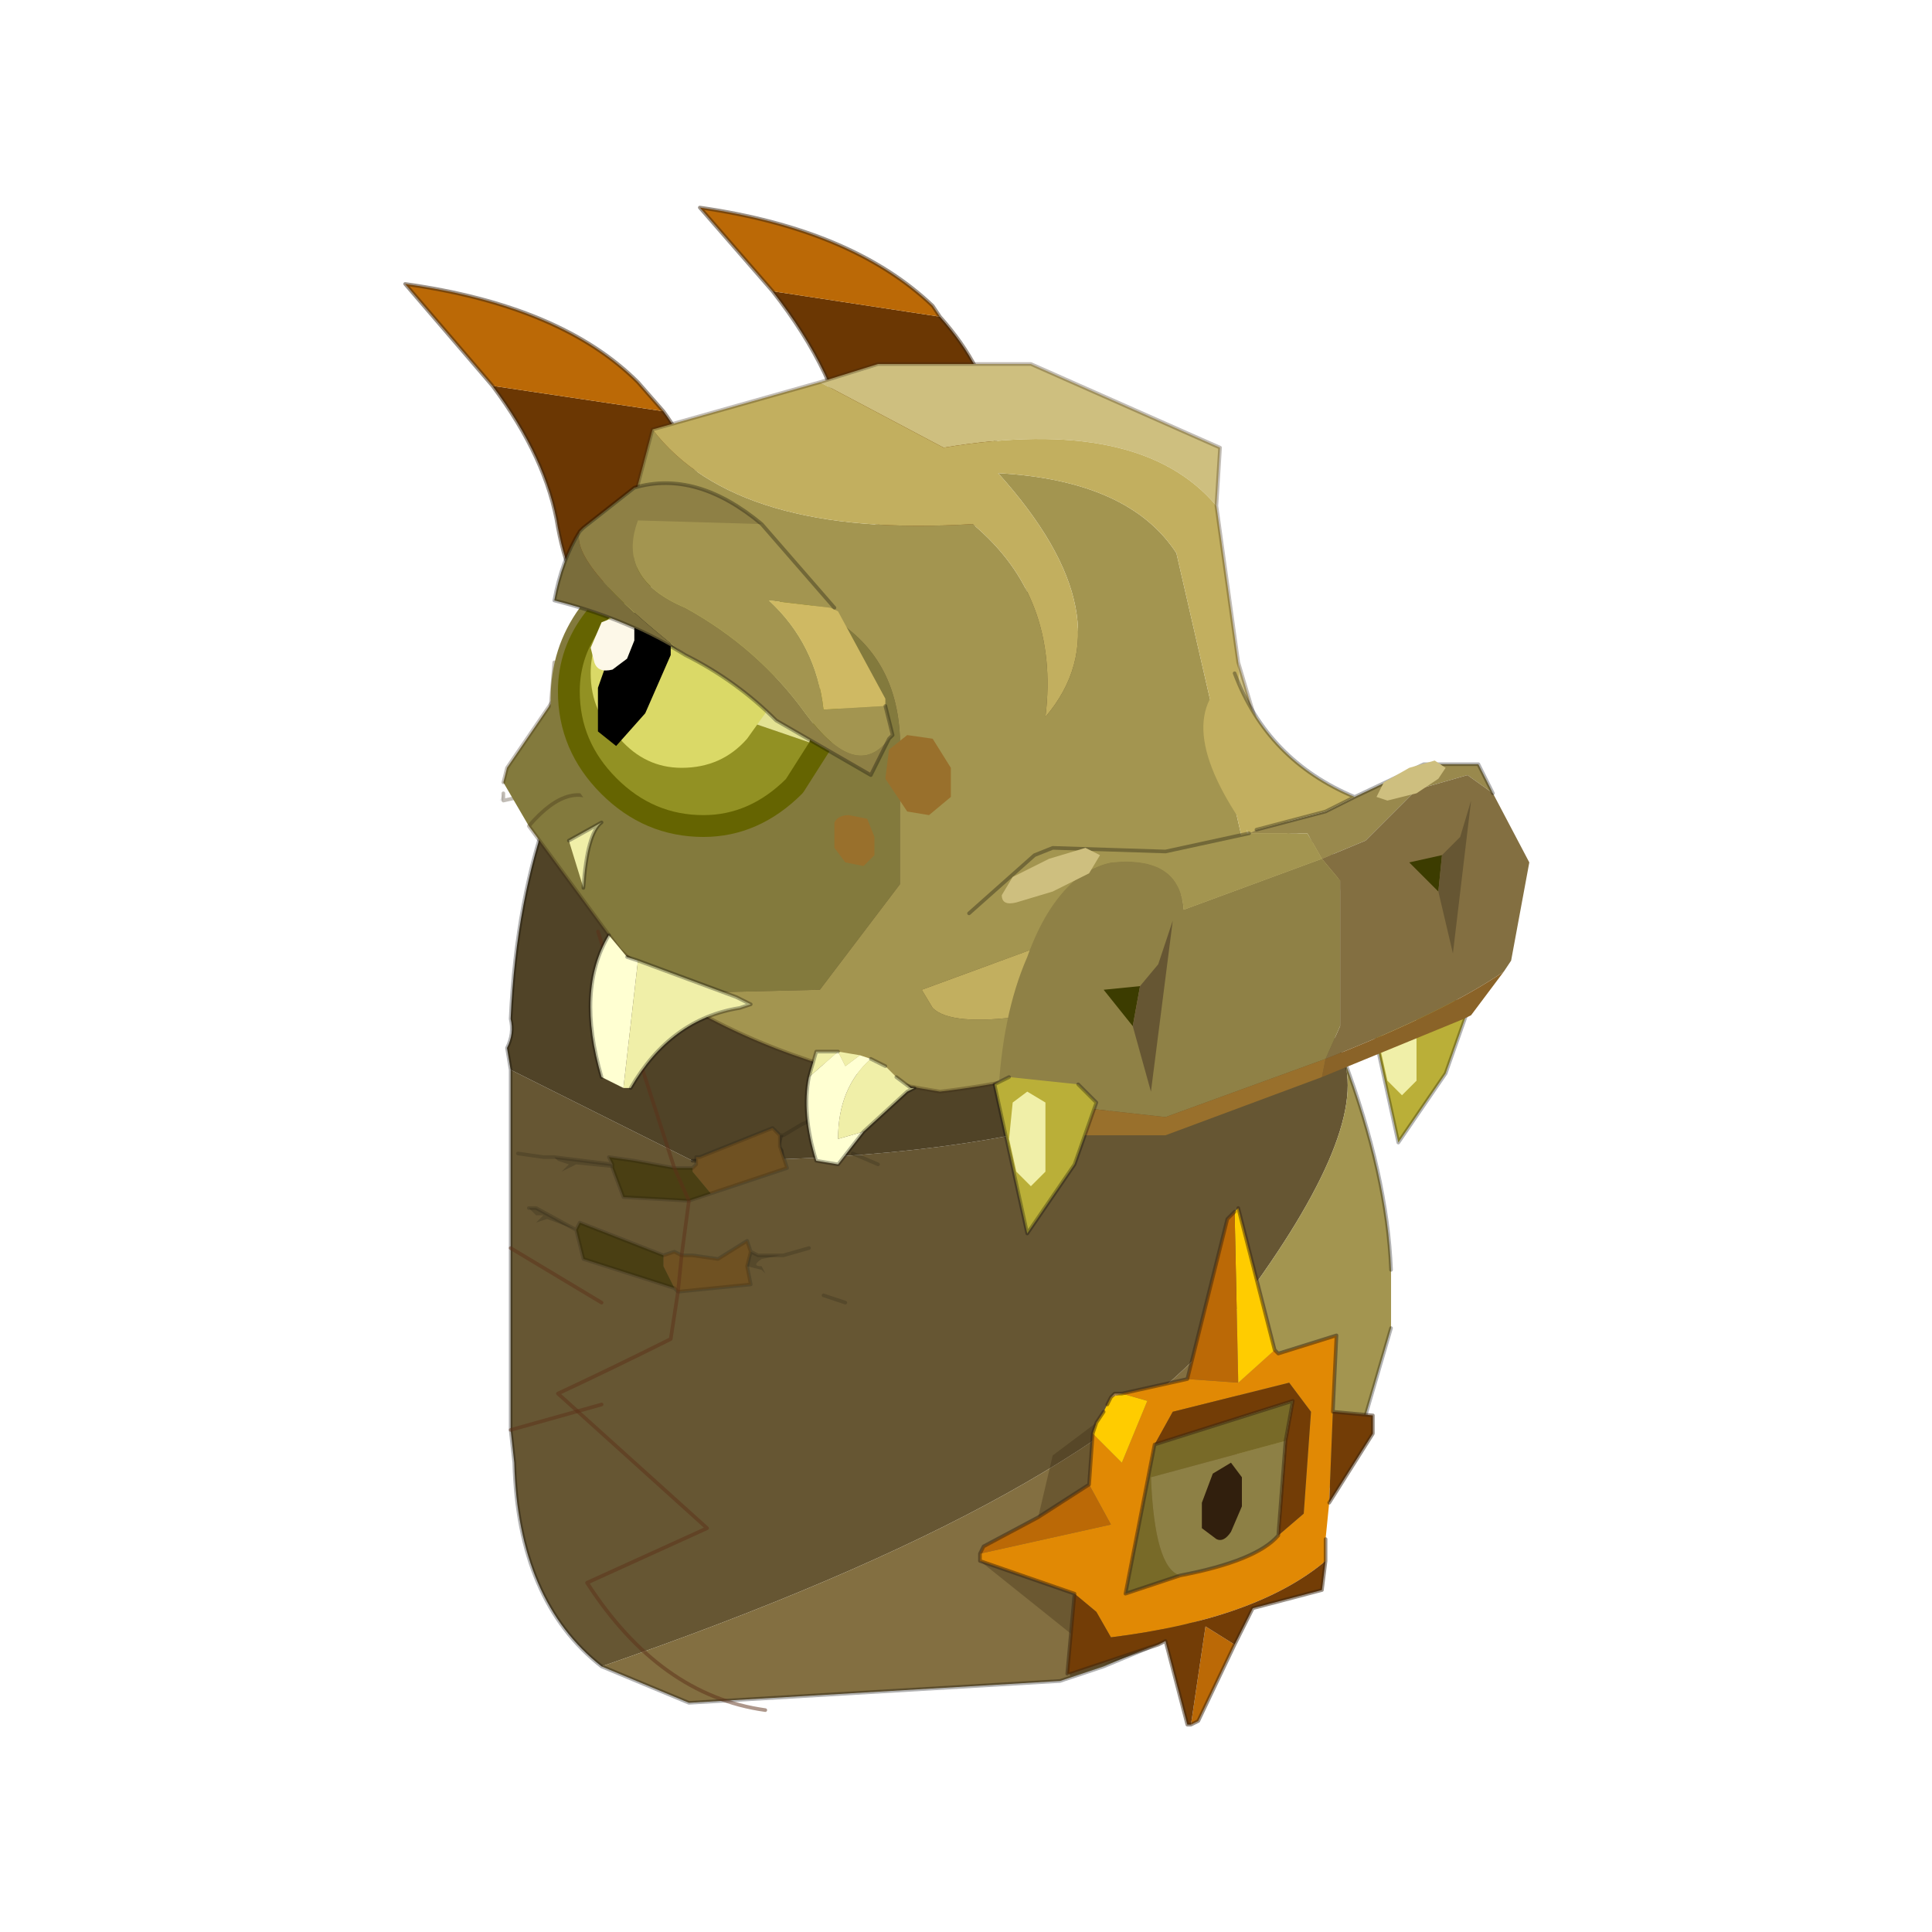 <?xml version="1.0" encoding="UTF-8" standalone="no"?>
<svg xmlns:xlink="http://www.w3.org/1999/xlink" height="440.0px" width="440.0px" xmlns="http://www.w3.org/2000/svg">
  <g transform="matrix(10.0, 0.0, 0.0, 10.0, 0.0, 0.0)">
    <use height="44.0" transform="matrix(0.909, 0.0, 0.0, 0.909, 2.0, 2.0)" width="44.0" xlink:href="#sprite0"/>
  </g>
  <defs>
    <g id="sprite0" transform="matrix(1.0, 0.0, 0.0, 1.0, 0.0, 0.0)">
      <use height="44.0" transform="matrix(1.0, 0.0, 0.0, 1.0, 0.0, 0.0)" width="44.0" xlink:href="#shape0"/>
      <use height="20.85" transform="matrix(1.823, 0.0, 0.0, 1.823, 7.95, 3.0)" width="15.45" xlink:href="#sprite1"/>
    </g>
    <g id="shape0" transform="matrix(1.0, 0.0, 0.0, 1.0, 0.0, 0.0)">
      <path d="M44.0 44.0 L0.0 44.0 0.0 0.0 44.0 0.0 44.0 44.0" fill="#43adca" fill-opacity="0.0" fill-rule="evenodd" stroke="none"/>
    </g>
    <g id="sprite1" transform="matrix(1.0, 0.0, 0.0, 1.0, 0.0, 0.0)">
      <use height="0.0" transform="matrix(1.0, 0.0, 0.0, 1.0, 8.0, 20.3)" width="0.0" xlink:href="#sprite2"/>
      <use height="20.85" transform="matrix(1.0, 0.0, 0.0, 1.0, 0.0, 0.0)" width="15.45" xlink:href="#sprite3"/>
    </g>
    <g id="sprite3" transform="matrix(1.0, 0.0, 0.0, 1.0, 1.7, 1.7)">
      <use height="20.85" transform="matrix(1.0, 0.0, 0.0, 1.0, -1.7, -1.7)" width="15.45" xlink:href="#shape1"/>
    </g>
    <g id="shape1" transform="matrix(1.0, 0.0, 0.0, 1.0, 1.7, 1.7)">
      <path d="M11.7 9.0 L11.5 9.1 11.95 11.15 12.6 10.2 12.9 9.35 12.65 9.1 11.7 9.0" fill="#baaf38" fill-rule="evenodd" stroke="none"/>
      <path d="M12.65 9.1 L12.9 9.35 12.6 10.2 11.95 11.15 11.5 9.1 11.7 9.0" fill="none" stroke="#000000" stroke-linecap="round" stroke-linejoin="round" stroke-opacity="0.302" stroke-width="0.05"/>
      <path d="M11.75 9.35 L11.7 9.85 11.8 10.3 12.0 10.5 12.2 10.3 12.2 9.85 12.2 9.35 Q12.05 9.15 11.95 9.2 L11.75 9.35" fill="#f0efa8" fill-rule="evenodd" stroke="none"/>
      <path d="M3.35 -0.55 Q4.25 0.6 4.4 1.65 4.75 3.5 6.1 2.7 6.9 1.2 5.65 -0.2 L3.35 -0.55" fill="#6b3703" fill-rule="evenodd" stroke="none"/>
      <path d="M3.35 -0.55 L5.65 -0.2 5.55 -0.35 Q4.45 -1.4 2.35 -1.7 L3.35 -0.55" fill="#bb6906" fill-rule="evenodd" stroke="none"/>
      <path d="M5.65 -0.2 Q6.9 1.2 6.1 2.7 4.75 3.5 4.4 1.65 4.25 0.6 3.35 -0.55 M5.65 -0.2 L5.55 -0.35 Q4.45 -1.4 2.35 -1.7 L3.35 -0.55" fill="none" stroke="#382510" stroke-linecap="round" stroke-linejoin="round" stroke-opacity="0.502" stroke-width="0.05"/>
      <path d="M1.85 1.1 L-0.5 0.75 Q0.25 1.75 0.4 2.7 0.75 4.55 2.1 3.75 2.8 2.4 1.85 1.1" fill="#6b3703" fill-rule="evenodd" stroke="none"/>
      <path d="M1.85 1.1 L1.5 0.7 Q0.45 -0.35 -1.7 -0.65 L-0.5 0.75 1.85 1.1" fill="#bb6906" fill-rule="evenodd" stroke="none"/>
      <path d="M-0.5 0.75 L-1.7 -0.65 Q0.45 -0.35 1.5 0.7 L1.85 1.1 M-0.5 0.75 Q0.25 1.75 0.4 2.7 0.75 4.55 2.1 3.75 2.8 2.4 1.85 1.1" fill="none" stroke="#382510" stroke-linecap="round" stroke-linejoin="round" stroke-opacity="0.502" stroke-width="0.05"/>
      <path d="M-0.25 10.15 L-0.25 12.6 -0.25 15.1 -0.2 15.55 Q-0.15 17.45 1.0 18.35 7.8 16.0 9.65 13.55 11.55 11.05 11.2 10.0 L11.15 9.85 11.0 9.55 10.8 9.1 10.75 8.95 Q8.95 11.4 2.3 11.4 L2.25 11.4 -0.25 10.15 M-0.25 12.6 L1.0 13.35 -0.25 12.6 M-0.25 15.1 L1.0 14.75 -0.25 15.1" fill="#665633" fill-rule="evenodd" stroke="none"/>
      <path d="M10.75 8.95 Q10.65 8.35 10.35 8.05 8.2 3.9 5.9 3.1 3.65 2.45 1.65 4.3 -0.1 6.15 -0.25 9.45 -0.2 9.65 -0.3 9.85 L-0.25 10.15 2.25 11.4 2.3 11.4 Q8.95 11.4 10.75 8.95" fill="#504327" fill-rule="evenodd" stroke="none"/>
      <path d="M1.0 18.35 L2.2 18.85 7.3 18.55 7.9 18.35 8.5 18.1 Q10.15 16.6 9.65 13.55 7.8 16.0 1.0 18.35" fill="#836f41" fill-rule="evenodd" stroke="none"/>
      <path d="M8.5 18.1 Q10.55 17.1 11.5 14.9 L11.85 13.7 11.85 12.9 Q11.8 11.6 11.2 10.0 11.55 11.05 9.65 13.55 10.15 16.6 8.5 18.1" fill="#a39550" fill-rule="evenodd" stroke="none"/>
      <path d="M10.75 8.95 Q10.65 8.35 10.35 8.05 8.2 3.9 5.9 3.1 3.65 2.45 1.65 4.3 -0.1 6.15 -0.25 9.45 -0.2 9.65 -0.3 9.85 L-0.25 10.15 -0.25 12.6 -0.25 15.1 -0.2 15.55 Q-0.15 17.45 1.0 18.35 L2.2 18.85 7.3 18.55 7.9 18.35 8.5 18.1 Q10.55 17.1 11.5 14.9 L11.85 13.7 M11.85 12.9 Q11.8 11.6 11.2 10.0 L11.15 9.85 M11.0 9.55 L10.8 9.1 10.75 8.95 M2.3 11.4 L2.25 11.4" fill="none" stroke="#000000" stroke-linecap="round" stroke-linejoin="round" stroke-opacity="0.302" stroke-width="0.05"/>
      <path d="M1.0 14.75 L-0.25 15.1 M1.0 13.35 L-0.25 12.6" fill="none" stroke="#5c3119" stroke-linecap="round" stroke-linejoin="round" stroke-opacity="0.502" stroke-width="0.05"/>
      <path d="M-0.35 6.45 L-0.35 6.35 -0.4 6.45 -0.35 6.45" fill="#ebebeb" fill-rule="evenodd" stroke="none"/>
      <path d="M0.35 4.55 L0.3 5.15 M-0.35 6.45 L-0.35 6.35 M-0.35 6.45 L0.1 6.35" fill="none" stroke="#382510" stroke-linecap="round" stroke-linejoin="round" stroke-opacity="0.302" stroke-width="0.05"/>
      <path d="M10.75 8.4 L10.8 8.4 10.8 8.3 10.75 8.3 10.75 8.4" fill="#85b154" fill-rule="evenodd" stroke="none"/>
      <path d="M10.7 8.4 L10.75 8.45 10.75 8.4 10.7 8.4" fill="#405167" fill-rule="evenodd" stroke="none"/>
      <path d="M-0.35 6.2 L0.0 6.8 1.25 8.5 1.9 9.1 4.0 9.05 5.1 7.6 5.1 7.55 5.1 5.85 Q5.15 4.7 4.4 4.1 3.65 3.4 2.65 3.6 L1.4 3.8 0.9 3.8 0.35 4.95 0.35 5.05 -0.3 6.0 -0.35 6.2 M1.05 6.55 Q0.6 6.1 0.0 6.8 0.6 6.1 1.05 6.55" fill="#837a3d" fill-rule="evenodd" stroke="none"/>
      <path d="M0.9 3.8 L1.4 3.8 2.65 3.6 Q3.65 3.4 4.4 4.1 5.15 4.7 5.1 5.85 L5.1 7.55 5.1 7.6 4.0 9.05 1.9 9.1 Q3.45 10.1 5.65 10.45 8.2 10.15 10.4 8.85 L10.75 8.45 10.7 8.4 10.4 8.5 9.55 8.75 Q6.05 9.8 5.55 9.3 L5.4 9.05 9.9 7.4 8.9 3.05 Q8.25 2.05 6.45 1.95 8.25 3.95 7.1 5.3 7.3 3.65 6.1 2.65 2.85 2.85 1.7 1.35 L1.25 3.05 0.9 3.8" fill="#a39550" fill-rule="evenodd" stroke="none"/>
      <path d="M4.0 0.7 L5.7 1.6 Q8.4 1.15 9.45 2.4 L9.5 1.6 6.9 0.45 4.8 0.45 4.0 0.7 M9.75 4.55 L9.9 7.4 Q5.05 9.4 10.75 8.3 L10.8 8.3 Q11.65 7.15 10.45 6.9 L9.75 4.55" fill="#cebf7f" fill-rule="evenodd" stroke="none"/>
      <path d="M4.0 0.7 L1.7 1.35 Q2.85 2.85 6.1 2.65 7.3 3.65 7.1 5.3 8.25 3.95 6.45 1.95 8.25 2.05 8.9 3.05 L9.9 7.4 5.4 9.05 5.55 9.3 Q6.05 9.8 9.55 8.75 L10.4 8.5 10.7 8.4 10.75 8.4 10.75 8.3 Q5.05 9.4 9.9 7.4 L9.75 4.55 9.45 2.4 Q8.4 1.15 5.7 1.6 L4.0 0.7" fill="#c2af5f" fill-rule="evenodd" stroke="none"/>
      <path d="M-0.35 6.2 L-0.3 6.0 0.35 5.05 M1.9 9.1 L1.25 8.5 0.0 6.8 Q0.6 6.1 1.05 6.55 M1.7 1.35 L4.0 0.7 4.8 0.45 6.9 0.45 9.5 1.6 9.45 2.4 9.75 4.55 M1.7 1.35 L1.25 3.05 M10.75 8.45 L10.4 8.85 Q8.2 10.15 5.65 10.45 3.45 10.1 1.9 9.1 M10.75 8.45 L10.75 8.4 10.8 8.4 10.8 8.3 Q11.65 7.15 10.45 6.9 L9.75 4.55" fill="none" stroke="#382510" stroke-linecap="round" stroke-linejoin="round" stroke-opacity="0.302" stroke-width="0.05"/>
      <path d="M1.5 3.4 L1.1 3.7 0.9 3.95 Q0.55 4.4 0.55 4.95 0.55 5.7 1.1 6.25 1.65 6.8 2.4 6.8 3.1 6.8 3.65 6.25 L4.0 5.7 2.1 5.05 Q1.5 4.3 1.5 3.4" fill="#929123" fill-rule="evenodd" stroke="none"/>
      <path d="M1.5 3.4 Q1.5 4.3 2.1 5.05 L4.0 5.7 4.15 4.95 Q4.15 4.25 3.65 3.7 3.1 3.15 2.4 3.15 L1.5 3.4" fill="#e3e293" fill-rule="evenodd" stroke="none"/>
      <path d="M4.0 5.7 L3.65 6.25 Q3.1 6.8 2.4 6.8 1.65 6.8 1.1 6.25 0.55 5.7 0.55 4.95 0.55 4.4 0.9 3.95 L1.1 3.7 1.5 3.4 2.4 3.15 Q3.1 3.15 3.65 3.7 4.15 4.25 4.15 4.95 L4.0 5.7 M2.45 2.85 Q1.85 2.85 1.35 3.15 L0.9 3.55 0.7 3.8 Q0.3 4.35 0.3 5.05 0.3 5.9 0.9 6.6 1.55 7.2 2.45 7.2 3.3 7.2 3.95 6.6 L4.4 5.9 4.55 5.05 Q4.55 4.15 3.95 3.55 3.3 2.85 2.45 2.85" fill="#837a3d" fill-rule="evenodd" stroke="none"/>
      <path d="M4.0 5.7 L3.65 6.25 Q3.1 6.8 2.4 6.8 1.65 6.8 1.1 6.25 0.55 5.7 0.55 4.95 0.55 4.4 0.9 3.95 L1.1 3.7 1.5 3.4 M4.0 5.7 L4.15 4.95 Q4.15 4.25 3.65 3.7 3.1 3.15 2.4 3.15 L1.5 3.4" fill="none" stroke="#656401" stroke-linecap="round" stroke-linejoin="round" stroke-width="0.3"/>
      <path d="M1.25 5.6 Q0.85 5.25 0.85 4.7 0.85 4.3 1.1 3.95 L1.25 3.8 1.5 3.6 2.1 3.45 Q2.65 3.45 3.0 3.8 3.4 4.2 3.4 4.7 L3.25 5.25 3.0 5.6 Q2.65 6.0 2.1 6.0 1.6 6.0 1.25 5.6" fill="#dad967" fill-rule="evenodd" stroke="none"/>
      <path d="M4.2 6.75 L4.2 7.1 4.35 7.3 4.6 7.35 4.75 7.2 4.75 6.95 4.65 6.7 4.4 6.65 Q4.25 6.65 4.2 6.75 M5.55 5.6 L5.2 5.55 4.95 5.75 4.9 6.15 5.2 6.6 5.5 6.65 5.8 6.4 5.8 6.0 5.55 5.6" fill="#99702c" fill-rule="evenodd" stroke="none"/>
      <path d="M13.25 6.35 L13.05 5.95 12.3 5.95 11.35 6.4 10.95 6.6 10.0 6.85 9.9 6.9 10.7 6.9 10.9 7.25 11.5 7.0 12.2 6.3 12.9 6.1 13.25 6.35" fill="#99894d" fill-rule="evenodd" stroke="none"/>
      <path d="M13.25 6.35 L12.9 6.1 12.2 6.3 11.5 7.0 10.9 7.25 11.15 7.55 11.15 9.55 10.95 10.0 Q12.6 9.35 13.4 8.8 L13.5 8.65 13.75 7.3 13.25 6.35" fill="#836f41" fill-rule="evenodd" stroke="none"/>
      <path d="M10.9 7.25 L9.0 7.95 Q8.95 7.2 8.0 7.3 7.75 7.35 7.5 7.55 7.1 7.9 6.85 8.6 6.5 9.4 6.45 10.55 L6.5 10.55 8.75 10.8 10.95 10.0 11.15 9.55 11.15 7.55 10.9 7.25" fill="#8f8146" fill-rule="evenodd" stroke="none"/>
      <path d="M13.4 8.8 Q12.6 9.35 10.95 10.0 L10.9 10.25 12.85 9.45 12.95 9.4 13.4 8.8" fill="#8a6328" fill-rule="evenodd" stroke="none"/>
      <path d="M6.5 10.55 L6.75 11.05 6.8 11.05 8.75 11.05 10.9 10.25 10.95 10.0 8.75 10.8 6.5 10.55" fill="#99702c" fill-rule="evenodd" stroke="none"/>
      <path d="M9.9 6.9 L8.75 7.15 7.2 7.1 6.95 7.2 7.5 7.55 Q7.75 7.35 8.0 7.3 8.95 7.2 9.0 7.95 L10.9 7.25 10.7 6.9 9.9 6.9" fill="#a39550" fill-rule="evenodd" stroke="none"/>
      <path d="M11.35 6.4 Q10.15 5.9 9.7 4.7 8.75 5.3 9.9 6.9 L10.0 6.85 10.95 6.6 11.35 6.4" fill="#c2af5f" fill-rule="evenodd" stroke="none"/>
      <path d="M13.25 6.35 L13.05 5.95 12.3 5.95 11.35 6.4 Q10.15 5.9 9.7 4.7 M9.9 6.9 L8.75 7.15 7.2 7.1 6.95 7.2 6.05 8.0 M11.35 6.4 L10.95 6.6 10.0 6.85" fill="none" stroke="#000000" stroke-linecap="round" stroke-linejoin="round" stroke-opacity="0.302" stroke-width="0.05"/>
      <path d="M6.7 7.85 Q6.5 7.9 6.5 7.75 L6.65 7.5 7.15 7.25 7.65 7.1 7.85 7.2 7.7 7.45 7.2 7.7 6.7 7.85" fill="#cebf7f" fill-rule="evenodd" stroke="none"/>
      <path d="M11.8 6.45 L11.65 6.4 11.75 6.2 12.1 6.0 12.45 5.9 12.6 6.0 12.5 6.15 12.2 6.35 11.8 6.45" fill="#cebf7f" fill-rule="evenodd" stroke="none"/>
      <path d="M12.5 7.7 L12.1 7.3 12.55 7.2 12.5 7.7 M8.3 9.55 L7.9 9.05 8.4 9.0 8.3 9.55" fill="#3c3c00" fill-rule="evenodd" stroke="none"/>
      <path d="M12.5 7.7 L12.55 7.2 12.8 6.95 12.95 6.45 12.7 8.55 12.5 7.7 M8.3 9.55 L8.4 9.0 8.65 8.7 8.85 8.1 8.55 10.45 8.3 9.55" fill="#665633" fill-rule="evenodd" stroke="none"/>
      <path d="M2.1 12.7 L2.0 12.65 1.85 12.7 1.85 12.85 2.0 13.15 2.05 13.2 3.05 13.1 3.0 12.85 3.05 12.65 3.0 12.5 2.6 12.75 2.25 12.7 2.1 12.7 2.05 13.2 2.1 12.7 M3.45 11.05 L3.35 10.95 2.35 11.35 2.3 11.35 2.3 11.45 2.25 11.5 2.25 11.55 2.5 11.85 3.55 11.5 3.5 11.35 3.45 11.2 3.45 11.05" fill="#6f5122" fill-rule="evenodd" stroke="none"/>
      <path d="M0.35 11.35 L0.4 11.4 0.55 11.45 0.45 11.55 0.65 11.45 1.15 11.5 1.15 11.45 0.35 11.35 M0.65 12.35 L0.1 12.05 0.0 12.05 0.1 12.15 0.2 12.15 0.1 12.25 0.25 12.2 0.65 12.35 M3.5 11.35 L3.5 11.25 3.45 11.2 3.5 11.05 3.45 11.05 3.45 11.2 3.5 11.35 M3.05 12.65 L3.0 12.85 3.2 12.9 3.25 12.95 3.2 12.85 Q3.05 12.85 3.2 12.75 L3.45 12.7 3.15 12.7 3.05 12.65" fill="#000000" fill-opacity="0.153" fill-rule="evenodd" stroke="none"/>
      <path d="M1.15 11.45 L1.15 11.5 1.3 11.9 2.2 11.95 2.5 11.85 2.25 11.55 2.25 11.5 2.0 11.5 2.2 11.95 2.0 11.5 1.45 11.4 1.1 11.35 1.15 11.45 M1.85 12.7 L0.7 12.25 0.65 12.35 0.75 12.75 2.0 13.15 1.85 12.85 1.85 12.7" fill="#4a3f13" fill-rule="evenodd" stroke="none"/>
      <path d="M0.35 11.35 L1.15 11.45 1.15 11.5 1.3 11.9 2.2 11.95 M2.1 12.7 L2.0 12.65 1.85 12.7 0.7 12.25 0.65 12.35 0.1 12.05 0.0 12.05 M0.65 12.35 L0.75 12.75 2.0 13.15 2.05 13.2 M0.35 11.35 L0.2 11.35 -0.15 11.3 M4.45 11.3 L4.8 11.45 M3.5 11.05 L3.75 10.9 4.1 10.75 M2.25 11.5 L2.3 11.45 2.3 11.35 2.35 11.35 3.35 10.95 3.45 11.05 3.45 11.2 3.5 11.35 3.55 11.5 2.5 11.85 2.2 11.95 M2.25 11.5 L2.0 11.5 1.45 11.4 1.1 11.35 1.15 11.45 M3.5 11.05 L3.45 11.05 M2.1 12.7 L2.25 12.7 2.6 12.75 3.0 12.5 3.05 12.65 3.0 12.85 3.05 13.1 2.05 13.2 M3.45 12.7 L3.15 12.7 3.05 12.65 M3.85 12.6 L3.5 12.7 3.45 12.7 M4.05 13.25 L4.35 13.35" fill="none" stroke="#000000" stroke-linecap="round" stroke-linejoin="round" stroke-opacity="0.153" stroke-width="0.05"/>
      <path d="M2.2 11.95 L2.1 12.7 M2.05 13.2 L1.95 13.85 Q1.15 14.25 0.4 14.6 L2.45 16.45 0.8 17.2 Q1.8 18.75 3.25 18.95 M2.0 11.5 L0.95 8.25 M2.2 11.95 L2.0 11.5 M2.05 13.2 L2.1 12.7" fill="none" stroke="#5c3119" stroke-linecap="round" stroke-linejoin="round" stroke-opacity="0.502" stroke-width="0.05"/>
      <path d="M1.5 8.65 L2.85 9.15 3.05 9.25 2.9 9.3 Q1.95 9.45 1.4 10.4 L1.3 10.4 1.5 8.65 M4.25 9.9 L3.85 10.25 3.95 9.9 4.25 9.9 4.55 9.95 4.35 10.1 4.25 9.9 M4.6 11.0 L4.25 11.1 Q4.25 10.4 4.7 10.0 L4.9 10.1 5.05 10.25 5.25 10.4 5.3 10.4 5.2 10.45 4.6 11.0 M0.55 7.0 L1.0 6.75 Q0.8 6.9 0.75 7.65 L0.55 7.0" fill="#f0efa8" fill-rule="evenodd" stroke="none"/>
      <path d="M1.5 8.65 L1.3 10.4 1.0 10.25 Q0.65 9.05 1.1 8.3 L1.35 8.6 1.5 8.65 M3.85 10.25 L4.25 9.9 4.35 10.1 4.55 9.95 4.7 10.0 Q4.25 10.4 4.25 11.1 L4.6 11.0 4.25 11.45 3.95 11.4 Q3.75 10.75 3.85 10.25" fill="#ffffd2" fill-rule="evenodd" stroke="none"/>
      <path d="M1.4 10.4 Q1.95 9.45 2.9 9.3 L3.05 9.25 2.85 9.15 1.5 8.65 1.35 8.6 M4.25 9.9 L3.95 9.9 3.85 10.25 Q3.75 10.75 3.95 11.4 L4.25 11.45 4.6 11.0 M5.05 10.25 L5.25 10.4 5.3 10.4 5.2 10.45 4.6 11.0 M4.7 10.0 L4.9 10.1 M1.1 8.3 Q0.65 9.05 1.0 10.25 M0.55 7.0 L1.0 6.75 Q0.8 6.9 0.75 7.65" fill="none" stroke="#000000" stroke-linecap="round" stroke-linejoin="round" stroke-opacity="0.302" stroke-width="0.05"/>
      <path d="M7.55 10.35 L6.6 10.25 6.4 10.35 6.85 12.4 7.5 11.45 7.8 10.6 7.55 10.35" fill="#baaf38" fill-rule="evenodd" stroke="none"/>
      <path d="M7.55 10.35 L7.8 10.6 7.5 11.45 6.85 12.4 6.4 10.35 6.6 10.25" fill="none" stroke="#000000" stroke-linecap="round" stroke-linejoin="round" stroke-opacity="0.302" stroke-width="0.05"/>
      <path d="M6.65 10.6 L6.6 11.1 6.7 11.55 6.9 11.75 7.1 11.55 7.1 11.1 7.1 10.6 6.85 10.45 6.65 10.6" fill="#f0efa8" fill-rule="evenodd" stroke="none"/>
      <path d="M9.05 14.4 L8.15 14.6 8.5 14.7 8.15 15.55 7.75 15.15 7.7 15.85 8.0 16.4 6.2 16.8 6.2 16.9 7.5 17.35 7.8 17.6 8.0 17.95 Q10.0 17.7 10.95 16.9 L10.95 16.6 11.0 16.1 11.05 14.85 11.1 13.8 10.3 14.05 10.25 14.0 9.75 14.45 9.05 14.4 M8.6 15.3 L8.85 14.85 10.45 14.45 10.75 14.85 10.65 16.25 10.3 16.55 Q10.0 16.9 8.95 17.1 L8.2 17.35 8.6 15.3" fill="#e18904" fill-rule="evenodd" stroke="none"/>
      <path d="M8.0 14.65 L7.95 14.75 7.9 14.85 7.8 15.0 7.75 15.15 8.15 15.55 8.5 14.7 8.15 14.6 8.0 14.65 M10.25 14.0 L9.75 12.05 9.7 12.1 9.75 14.45 10.25 14.0" fill="#ffcc00" fill-rule="evenodd" stroke="none"/>
      <path d="M9.7 12.1 L9.6 12.2 9.05 14.4 9.75 14.45 9.7 12.1 M7.0 16.3 L6.25 16.7 6.2 16.8 8.0 16.4 7.7 15.85 7.0 16.3 M9.1 19.15 L9.2 19.1 9.7 18.05 9.3 17.8 9.1 19.15" fill="#bb6906" fill-rule="evenodd" stroke="none"/>
      <path d="M8.15 14.6 L8.05 14.6 8.0 14.65 8.15 14.6" fill="#ffcc78" fill-rule="evenodd" stroke="none"/>
      <path d="M7.45 17.9 L7.4 18.45 7.45 18.45 8.65 18.05 8.75 18.0 9.05 19.15 9.1 19.15 9.3 17.8 9.7 18.05 9.95 17.55 10.9 17.3 10.95 16.9 Q10.0 17.7 8.0 17.95 L7.8 17.6 7.5 17.35 7.45 17.9 M11.0 16.1 L11.6 15.15 11.6 14.9 11.05 14.85 11.0 16.1 M10.3 16.55 L10.65 16.25 10.75 14.85 10.45 14.45 8.85 14.85 8.6 15.3 10.5 14.7 10.4 15.25 10.3 16.55" fill="#733d06" fill-rule="evenodd" stroke="none"/>
      <path d="M10.3 16.55 L10.4 15.25 8.55 15.75 Q8.6 17.0 8.95 17.1 10.0 16.9 10.3 16.55" fill="#8d8045" fill-rule="evenodd" stroke="none"/>
      <path d="M10.4 15.25 L10.5 14.7 8.6 15.3 8.2 17.35 8.95 17.1 Q8.6 17.0 8.55 15.75 L10.4 15.25" fill="#786a28" fill-rule="evenodd" stroke="none"/>
      <path d="M7.8 15.0 L7.2 15.45 7.0 16.3 7.7 15.85 7.75 15.15 7.8 15.0 M6.2 16.9 L7.45 17.9 7.5 17.35 6.2 16.9" fill="#382510" fill-opacity="0.302" fill-rule="evenodd" stroke="none"/>
      <path d="M9.7 12.1 L9.6 12.2 9.05 14.4 8.15 14.6 8.05 14.6 8.0 14.65 7.95 14.75 M7.9 14.85 L7.8 15.0 7.75 15.15 7.7 15.85 7.0 16.3 6.25 16.7 6.2 16.8 6.2 16.9 M7.45 17.9 L7.4 18.45 M7.45 18.45 L8.65 18.05 8.75 18.0 9.05 19.15 9.1 19.15 9.2 19.1 9.7 18.05 9.95 17.55 10.9 17.3 10.95 16.9 10.95 16.6 M11.0 16.1 L11.6 15.15 11.6 14.9 11.05 14.85 11.1 13.8 10.3 14.05 10.25 14.0 9.75 12.05 M10.3 16.55 L10.4 15.25 10.5 14.7 8.6 15.3 8.2 17.35 8.95 17.1 Q10.0 16.9 10.3 16.55 M7.45 17.9 L7.5 17.35 6.2 16.9" fill="none" stroke="#382510" stroke-linecap="round" stroke-linejoin="round" stroke-opacity="0.502" stroke-width="0.05"/>
      <path d="M9.25 16.45 L9.45 16.6 Q9.55 16.65 9.65 16.5 L9.8 16.15 9.8 15.75 9.65 15.55 9.4 15.7 9.25 16.1 9.25 16.45" fill="#311f0d" fill-rule="evenodd" stroke="none"/>
      <path d="M1.95 3.75 L1.95 4.45 1.6 5.25 1.2 5.7 0.95 5.5 0.95 4.9 1.25 4.05 1.65 3.7 1.95 3.75" fill="#000000" fill-rule="evenodd" stroke="none"/>
      <path d="M1.45 3.95 L1.45 4.25 1.35 4.5 1.15 4.65 Q0.95 4.7 0.9 4.55 L0.85 4.35 1.0 4.0 1.25 3.9 1.45 3.95" fill="#fdf8e8" fill-rule="evenodd" stroke="none"/>
      <path d="M4.95 5.6 Q4.5 6.2 3.8 5.25 3.15 4.35 2.15 3.8 1.2 3.4 1.5 2.6 L3.2 2.65 4.2 3.8 4.15 3.8 3.3 3.7 Q3.95 4.3 4.05 5.2 L4.9 5.15 5.0 5.55 4.95 5.6" fill="#a39550" fill-rule="evenodd" stroke="none"/>
      <path d="M0.7 2.75 Q0.55 3.2 2.15 4.45 1.35 3.95 0.35 3.7 0.45 3.15 0.7 2.75" fill="#7a6d3b" fill-rule="evenodd" stroke="none"/>
      <path d="M0.7 2.75 L0.75 2.7 1.45 2.15 Q2.3 1.9 3.2 2.65 L1.5 2.6 Q1.2 3.4 2.15 3.8 3.15 4.35 3.8 5.25 4.5 6.2 4.95 5.6 L4.7 6.1 3.4 5.35 Q2.85 4.8 2.15 4.45 0.55 3.2 0.7 2.75" fill="#8e8045" fill-rule="evenodd" stroke="none"/>
      <path d="M4.15 3.8 L4.25 3.85 4.9 5.05 4.9 5.15 4.05 5.2 Q3.95 4.3 3.3 3.7 L4.15 3.8" fill="#cfb963" fill-rule="evenodd" stroke="none"/>
      <path d="M3.2 2.65 Q2.3 1.9 1.45 2.15 L0.75 2.7 0.7 2.75 Q0.45 3.15 0.35 3.7 1.35 3.95 2.15 4.45 2.85 4.8 3.4 5.35 L4.7 6.1 4.95 5.6 M3.2 2.65 L4.2 3.8 M4.9 5.15 L5.0 5.55 4.95 5.6" fill="none" stroke="#000000" stroke-linecap="round" stroke-linejoin="round" stroke-opacity="0.302" stroke-width="0.05"/>
    </g>
  </defs>
</svg>

